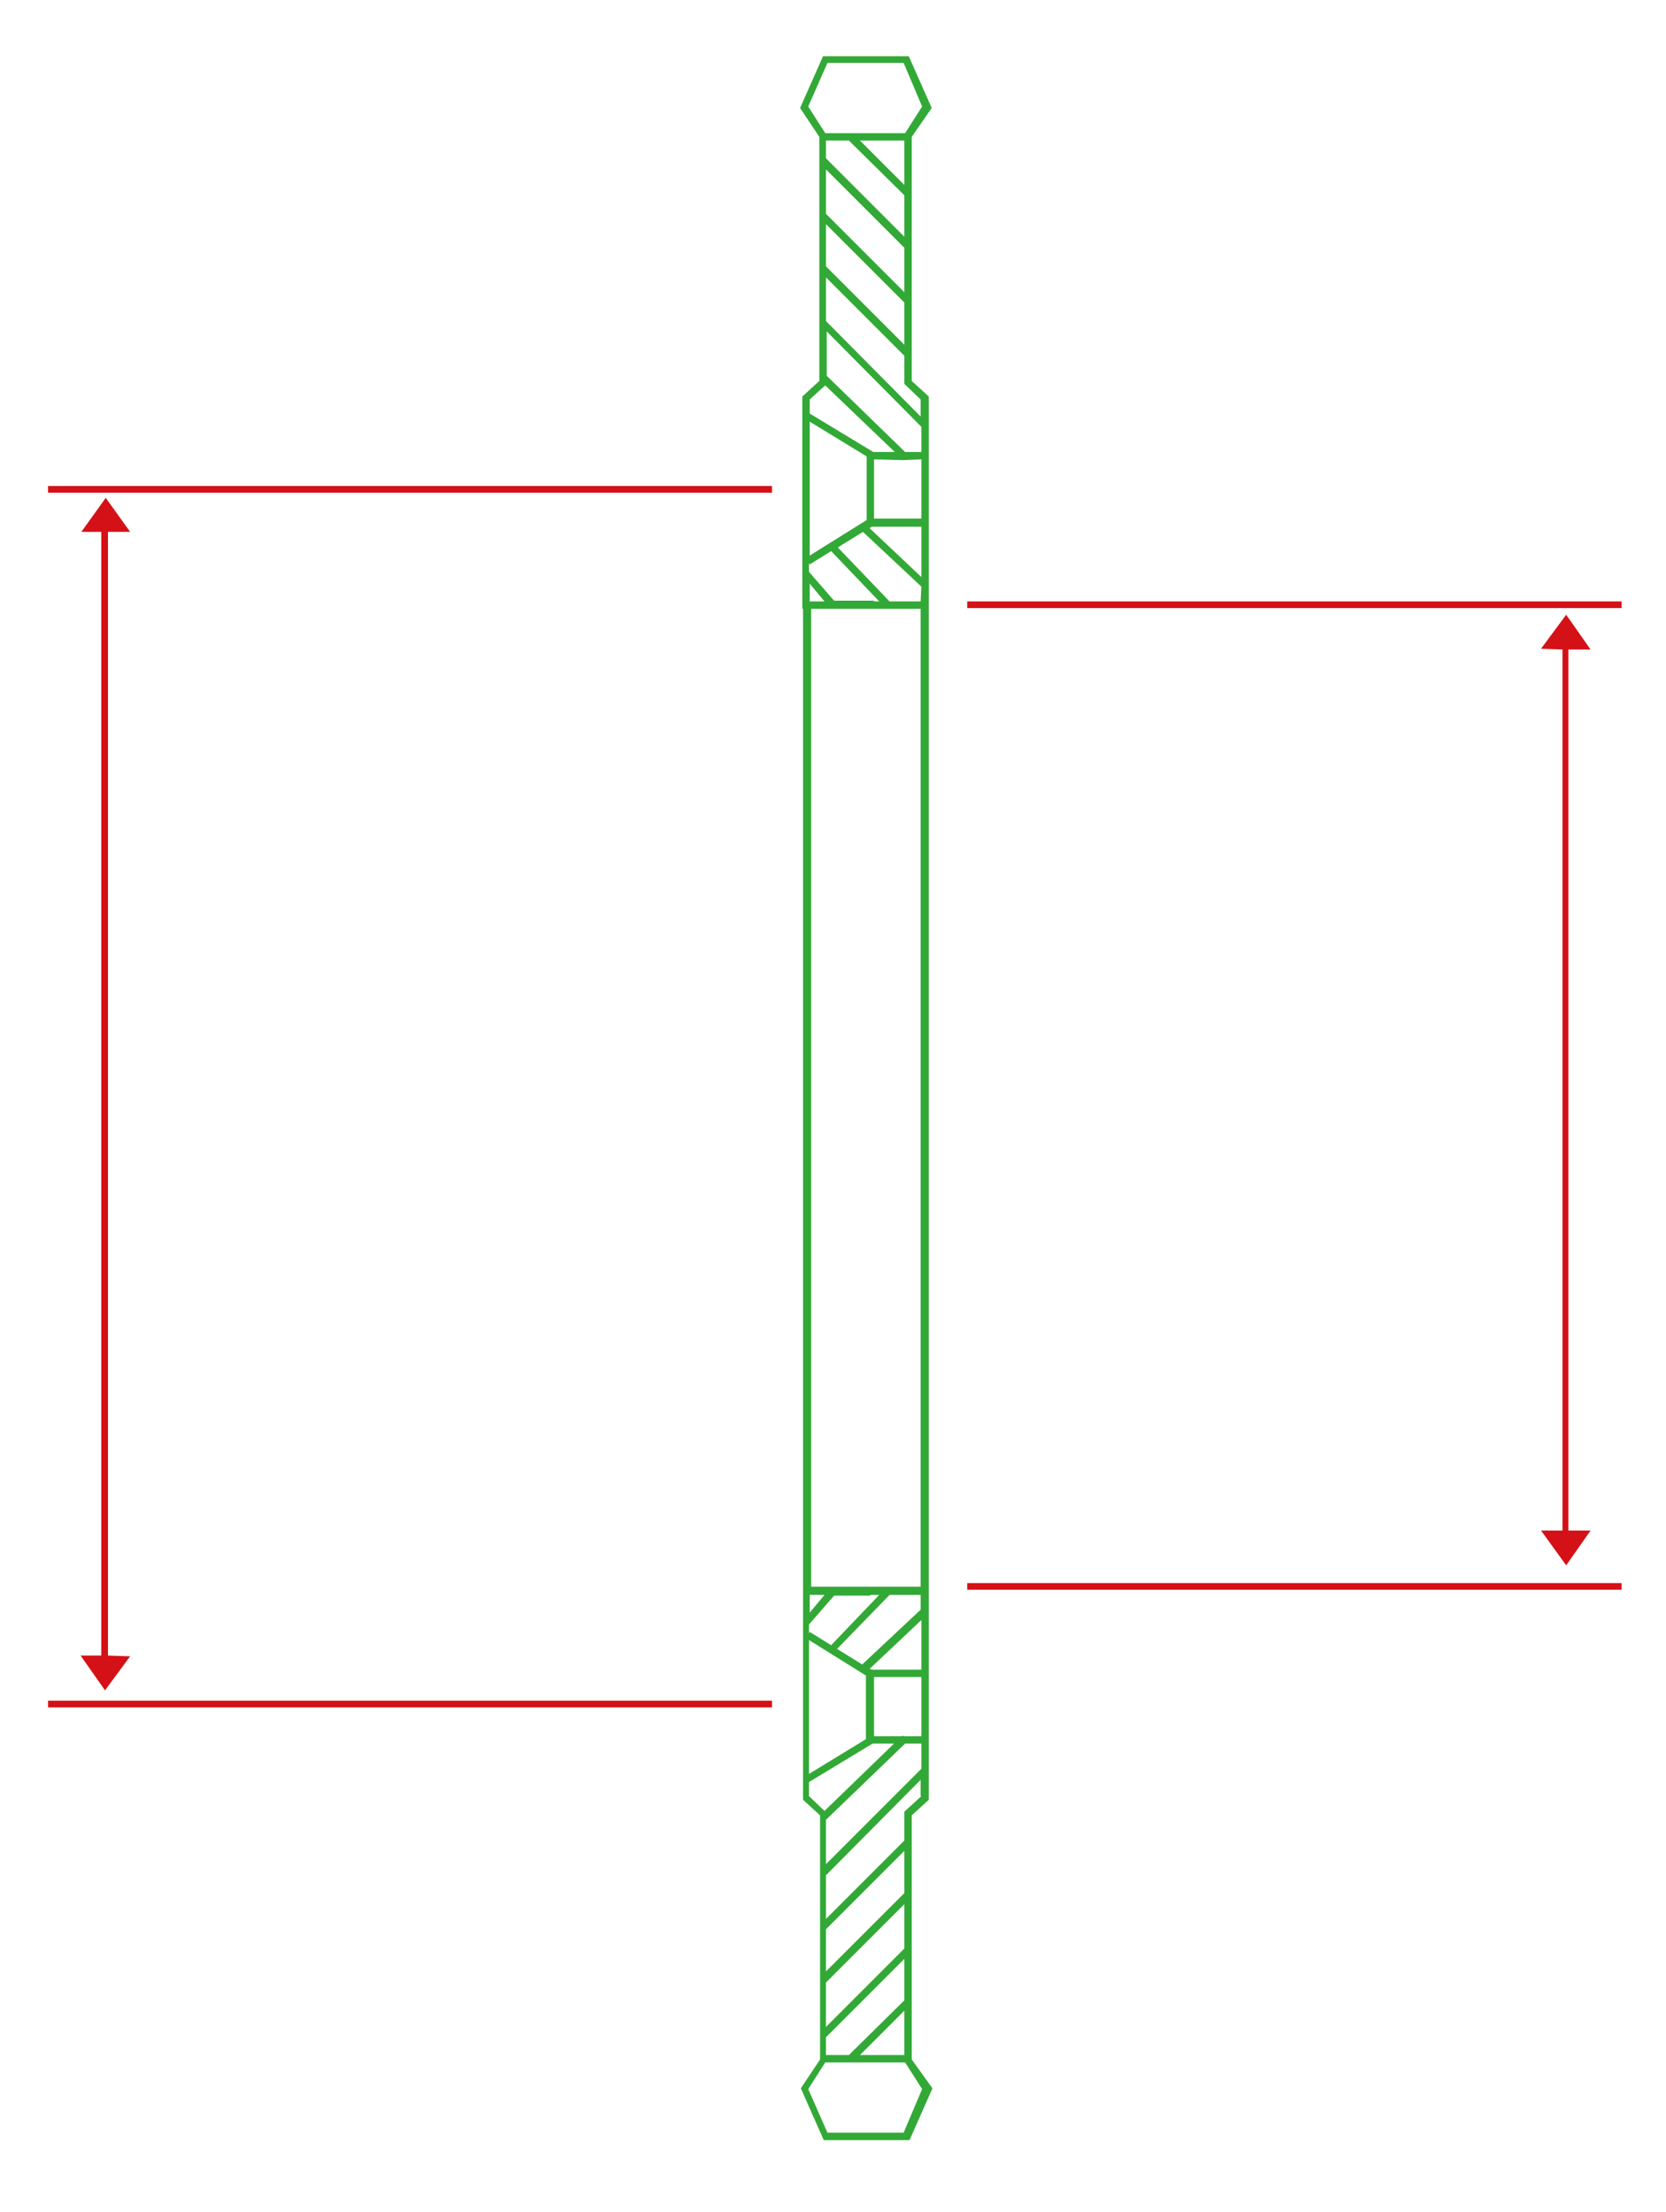 <?xml version="1.0" encoding="utf-8"?>
<!-- Generator: Adobe Illustrator 23.0.0, SVG Export Plug-In . SVG Version: 6.00 Build 0)  -->
<svg version="1.1" id="Layer_1" xmlns="http://www.w3.org/2000/svg" xmlns:xlink="http://www.w3.org/1999/xlink" x="0px" y="0px"
	 viewBox="0 0 225.3 299" style="enable-background:new 0 0 225.3 299;" xml:space="preserve">
<style type="text/css">
	.st0{fill:#32A936;}
	.st1{fill:#D41116;}
</style>
<path class="st0" d="M123.3,278.4v-33l2.3-2.1v-28v-0.7V82.3v-0.2V53.6l-2.3-2.1v-33l2.7-3.9l-3.1-7h-5.6h-0.1h-5.9l-3.1,7l2.6,3.9
	v33l-2.3,2.1v28.7h0.1v132.3v28.7l2.3,2.1v33l-2.6,3.9l3.1,7h5.9h0.1h5.6l3.1-7L123.3,278.4z M122.3,244.9v3.9l-10.6,10.6v-5.9
	l12.8-12.9v2.2h0.1L122.3,244.9z M114.8,277.8h-3.1v-2.4l10.6-10.6v5.6L114.8,277.8z M122.3,271.8v6h-6L122.3,271.8z M111.7,274v-6
	l10.6-10.6v6L111.7,274z M111.7,266.5v-5.7l10.6-10.6v5.7L111.7,266.5z M124.6,239.1L111.7,252v-6l10.7-10.3h2.2V239.1z
	 M124.6,234.7h-2.4l-0.1-0.1l-0.1,0.1h-3.8v-8h6.4V234.7z M124.6,225.7h-6.7l-0.3-0.1l7-6.6V225.7z M112.8,215.7h4.9v-0.1h0.5h0.7
	l-6.5,6.8l-2.9-1.8l-0.1,0.2v-1.2L112.8,215.7z M109.5,218v-2.4h0.1h1.9L109.5,218z M117.1,226.5v8.6l-7.7,4.7v-18.1L117.1,226.5z
	 M116.6,225l-3.4-2.1l7.1-7.3h4.2v2L116.6,225z M124.6,71.2V78l-7-6.6l0.3-0.2H124.6z M118.2,70.1v-8l3.9,0.1l2.5-0.1v8H118.2z
	 M124.6,79.3l-0.1,2h-4.2l-7-7.3l3.4-2.1L124.6,79.3z M124.6,61.1h-2.2l-10.6-10.3v-6l12.8,12.9V61.1z M124.5,54v2.3l-12.8-12.9
	v-5.9l10.6,10.6v3.8L124.5,54z M122.3,26.4V32l-10.6-10.6V19h3.1L122.3,26.4z M116.3,19h6v6L116.3,19z M122.3,33.5v6l-10.6-10.6v-6
	L122.3,33.5z M122.3,40.9v5.7L111.7,36v-5.7L122.3,40.9z M109.3,14.4l2.6-5.9h5.3h0.1h4.9l2.5,5.9l-2.3,3.6h-10.8L109.3,14.4z
	 M109.5,54l2.1-1.9l9.4,9h-2.9l-8.6-5.2V54z M109.5,57l7.7,4.7v8.6l-7.7,4.8V57z M109.4,76.1l0.1,0.2l2.9-1.8l6.5,6.8h-0.7v-0.1
	h-0.5h-4.9l-3.4-3.9V76.1z M109.5,81.3v-2.4l2,2.4H109.5z M117.8,82.3h0.5h1.7h4.5v132.2H120h-1.7h-0.5h-8.1V82.3H117.8z
	 M109.4,242.8v-1.9l8.6-5.2h2.9l-9.4,9.1L109.4,242.8z M122.2,288.3h-4.9h-0.1h-5.3l-2.6-5.9l2.3-3.6h10.8l2.3,3.6L122.2,288.3z"/>
<g id="B">
	<rect x="130.8" y="81.3" class="st1" width="88.5" height="0.9"/>
	<rect x="130.8" y="214" class="st1" width="88.5" height="0.9"/>
	<polygon class="st1" points="208.4,206.9 211.8,211.6 215.1,206.9 212.1,206.9 212.1,87.8 215.1,87.8 211.8,83.1 208.4,87.7 
		211.3,87.8 211.3,206.9 	"/>
</g>
<g id="A_1_">
	<rect x="6.5" y="65.7" class="st1" width="97.9" height="0.9"/>
	<rect x="6.5" y="229.9" class="st1" width="97.9" height="0.9"/>
	<polygon class="st1" points="10.9,223.8 14.2,228.5 17.6,223.9 14.6,223.8 14.6,71.9 17.6,71.9 14.3,67.3 11,71.9 13.7,71.9 
		13.7,223.8 	"/>
</g>
</svg>
